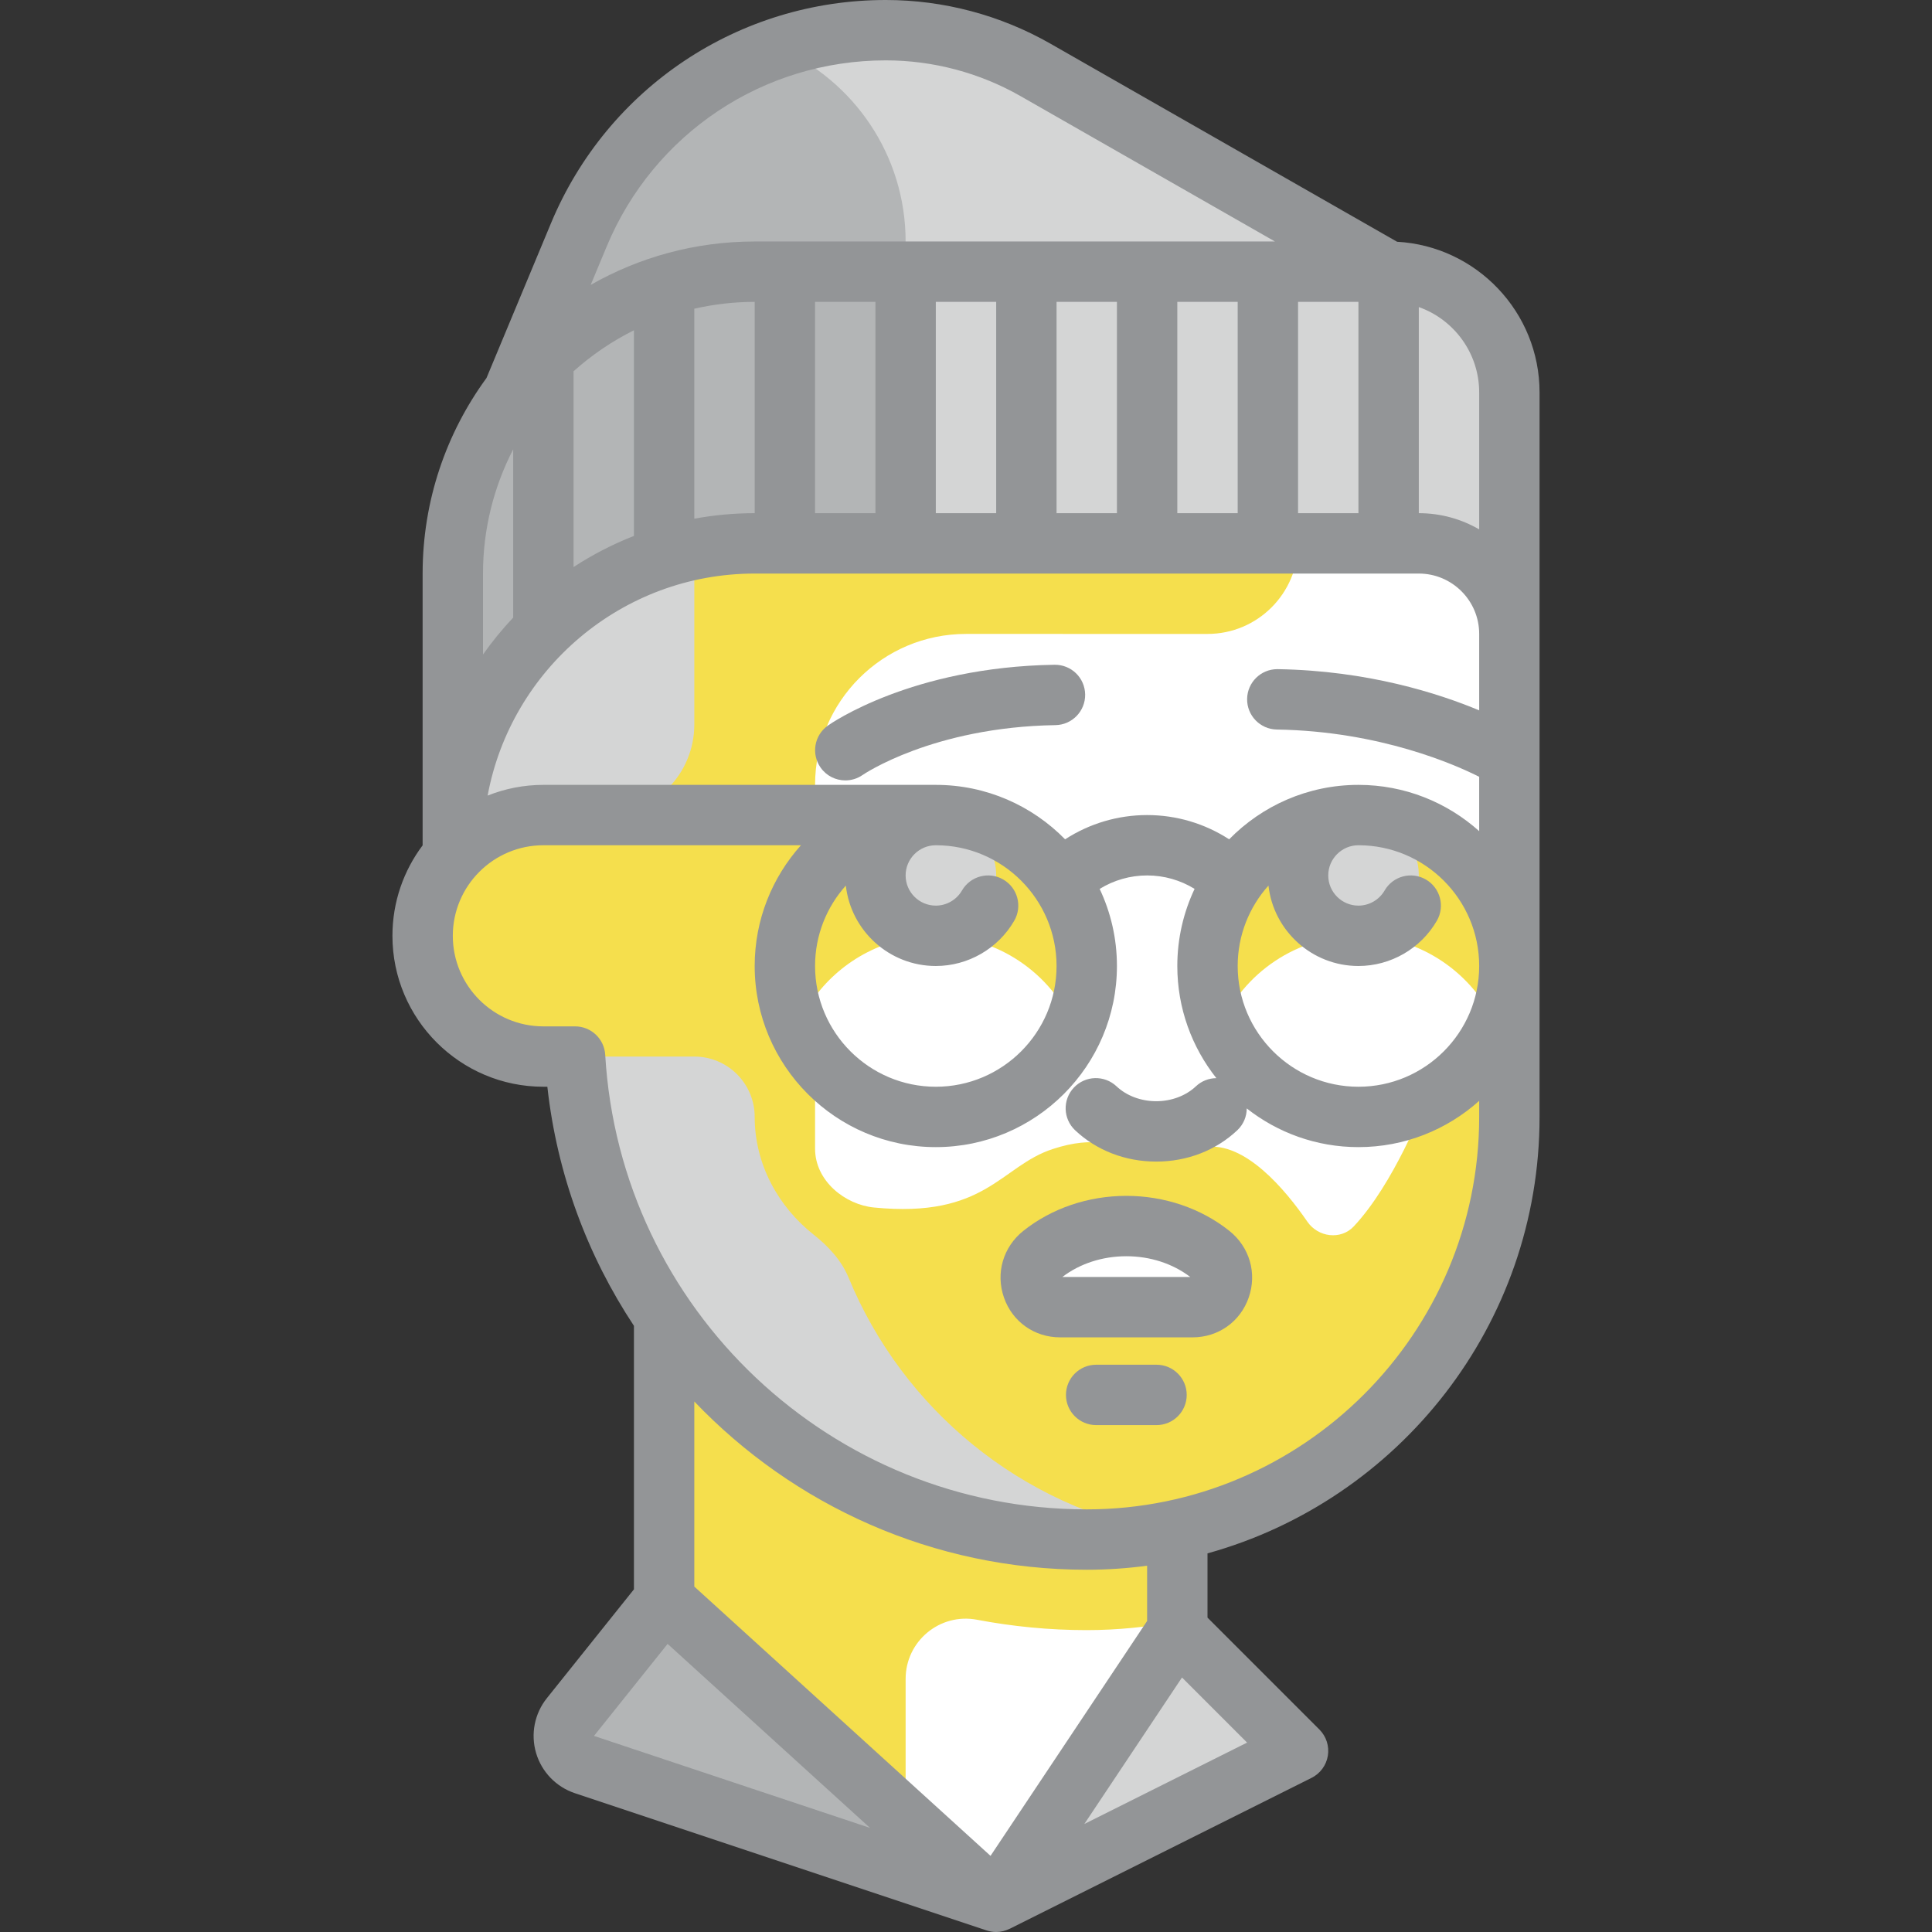 <svg id="Capa_1" enable-background="new 0 0 512.001 512.001" height="512" viewBox="0 0 512.001 512.001" width="512" xmlns="http://www.w3.org/2000/svg"><rect x="0" y="0" width="512.001" height="512.001" fill="#333333" stroke="none"/><g><g><g><path d="m288 408c61.856 0 112-50.144 112-112v-160h-248v136c0 75.111 60.89 136 136 136z" fill="#fff"/></g><g><path d="m264 504-88-80-24.833 31.041c-3.477 4.346-1.563 10.827 3.717 12.587z" fill="#b3b5b6"/></g><g><path d="m264 504 48-72 32 32z" fill="#d4d5d5"/></g><g><path d="m360 248c16.394 0 30.445 9.885 36.623 24 2.147-4.906 3.377-10.302 3.377-16 0-22.091-17.909-40-40-40s-40 17.909-40 40c0 5.698 1.23 11.094 3.377 16 6.178-14.115 20.23-24 36.623-24z" fill="#f5df4d"/></g><g><path d="m368 72-93.554-53.459c-12.088-6.908-25.769-10.541-39.691-10.541-35.579 0-67.668 21.393-81.353 54.235l-17.402 41.765.121-.017c-10.076 13.384-16.121 29.974-16.121 48.017v72c0-44.183 35.817-80 80-80h176c13.255 0 24 10.745 24 24v-64c0-17.673-14.326-32-32-32z" fill="#d4d5d5"/></g><g><path d="m206.463 12.721c-23.557 7.996-43.148 25.725-53.061 49.514l-17.402 41.765.121-.017c-10.076 13.384-16.121 29.974-16.121 48.017v72c0-44.183 35.817-80 80-80h40v-80c0-22.934-13.8-42.62-33.537-51.279z" fill="#b3b5b6"/></g><path d="m398.32 280c-8.291 0-17.435 5.509-20.986 13 0 0-7.922 20.685-18.581 32.018-3.44 3.658-9.444 2.878-12.29-1.259-5.862-8.521-16.571-21.331-27.13-19.759-6.82 1.016-10.181 0-17.314 0-7.206 0-11.52-3.25-23.02.5-13.843 4.514-17.722 18.431-47.406 15.5-7.593-.75-15.593-6.988-15.593-15.601v-40.326c7.286-9.749 18.892-16.073 32-16.073 16.394 0 30.445 9.885 36.623 24 2.147-4.906 3.377-10.302 3.377-16 0-22.091-17.909-40-40-40-13.086 0-24.702 6.285-32 15.999v-24.002c0-22.092 17.909-40.001 40.001-40l63.999.002c13.255 0 24-10.745 24-23.999h-144c-44.183 0-80 35.817-80 80-3.76 5.62-8.405 18.723-7.933 26.095 1.096 17.108 16.357 29.905 33.5 29.905h6.836c.104 1.795.396 3.457.569 5.203 2.269 23.423 10.449 45.113 23.027 63.544v75.253l88.001 80 48-72v-26.586c50.321-10.988 88-55.797 88-109.413v-16h-1.68z" fill="#f5df4d"/><g><path d="m160 216c13.255 0 24-10.745 24-24v-46.393c-33.787 6.859-59.824 35.01-63.529 69.837-.019.183-.048.371-.066.554v.001z" fill="#d4d5d5"/></g><g><path d="m288 432c-9.936 0-19.652-.963-29.09-2.752-9.834-1.865-18.91 5.673-18.91 15.682v35.07l24 24 48-74.251c-7.805 1.397-15.798 2.251-24 2.251z" fill="#fff"/></g><g><path d="m224.894 338.617c-1.902-4.616-5.363-8.337-9.281-11.431-9.233-7.29-15.612-18.499-15.613-31.186 0-8.837-7.163-16-16-16h-31.192c4.164 71.366 63.186 128 135.596 128 6.865 0 13.56-.686 20.08-1.871-37.976-6.829-69.263-32.749-83.59-67.512z" fill="#d4d5d5"/></g><g><circle cx="248" cy="232" fill="#d4d5d5" r="16"/></g><g><circle cx="360" cy="232" fill="#d4d5d5" r="16"/></g><g><path d="m316.053 346.417c7.438 0 10.56-9.348 4.739-13.979-5.866-4.668-13.681-7.521-22.3-7.521s-16.433 2.853-22.299 7.521c-5.821 4.631-2.699 13.979 4.739 13.979z" fill="#fff"/></g></g><g fill="#939597"><path d="m279.448 176.168c-37.823.606-59.195 15.513-60.086 16.147-3.587 2.553-4.421 7.513-1.886 11.113 1.555 2.208 4.031 3.387 6.548 3.387 1.585 0 3.187-.468 4.583-1.441.182-.126 18.574-12.687 51.098-13.208 4.417-.071 7.941-3.709 7.871-8.127-.071-4.418-3.668-7.926-8.128-7.871z"/><path d="m370.241 64.066-91.825-52.471c-13.275-7.586-28.373-11.595-43.661-11.595-38.932 0-73.764 23.221-88.738 59.159l-17.089 41.014c-10.637 14.547-16.928 32.465-16.928 51.827v72c0 .009.001.017.001.026-5.021 6.686-8.001 14.988-8.001 23.974 0 22.056 17.944 40 40 40h1.054c2.577 23.286 10.688 44.835 22.946 63.36v69.834l-23.08 28.85c-3.266 4.082-4.332 9.513-2.851 14.527s5.326 8.994 10.285 10.647l109.116 36.373c.834.277 1.687.411 2.529.411 1.243 0 2.454-.305 3.553-.851l.026.005 80-40c2.3-1.15 3.907-3.335 4.319-5.874.412-2.538-.421-5.12-2.24-6.938l-29.657-29.657v-17.026c50.682-14.039 88-60.571 88-115.661v-192c0-21.304-16.742-38.767-37.759-39.934zm-42.241 191.934c0-8.179 3.088-15.648 8.155-21.311 1.342 11.972 11.521 21.311 23.845 21.311 8.54 0 16.504-4.596 20.784-11.994 2.212-3.824.906-8.718-2.919-10.931-3.823-2.211-8.717-.906-10.931 2.919-1.429 2.471-4.086 4.006-6.934 4.006-4.411 0-8-3.589-8-8s3.589-8 8-8c17.645 0 32 14.355 32 32s-14.355 32-32 32-32-14.355-32-32zm32-48c-13.409 0-25.545 5.533-34.263 14.429-6.432-4.174-13.948-6.429-21.737-6.429-7.764 0-15.299 2.257-21.738 6.428-8.717-8.895-20.853-14.428-34.262-14.428h-104c-5.217 0-10.199 1.015-14.773 2.84 6.204-33.436 35.568-58.84 70.773-58.84h176c8.822 0 16 7.178 16 16v20.253c-10.768-4.5-29.527-10.536-53.372-10.918-.044 0-.087-.001-.131-.001-4.358 0-7.926 3.498-7.997 7.872-.071 4.418 3.453 8.057 7.871 8.127 27.47.441 47.542 9.447 53.628 12.529v14.4c-8.497-7.618-19.714-12.262-31.999-12.262zm-135.845 26.689c1.342 11.972 11.521 21.311 23.845 21.311 8.54 0 16.504-4.596 20.784-11.994 2.212-3.824.906-8.718-2.919-10.931-3.823-2.211-8.718-.906-10.931 2.919-1.429 2.471-4.086 4.006-6.934 4.006-4.411 0-8-3.589-8-8s3.589-8 8-8c17.645 0 32 14.355 32 32s-14.355 32-32 32-32-14.355-32-32c0-8.179 3.089-15.648 8.155-21.311zm7.845-154.689v56h-16v-56zm32 0v56h-16v-56zm32 0v56h-16v-56zm32 0v56h-16v-56zm32 0v56h-16v-56zm-160 56c-5.463 0-10.81.505-16 1.462v-55.648c5.15-1.173 10.5-1.814 16-1.814zm-32 6.026c-5.638 2.208-10.995 4.979-16 8.249v-51.883c4.799-4.301 10.177-7.962 16-10.864zm-40 9.974c0-11.859 2.9-23.047 8-32.921v44.587c-2.891 3.065-5.568 6.335-8 9.789zm264-48v36.294c-4.709-2.73-10.176-4.294-16-4.294v-54.624c9.312 3.302 16 12.195 16 22.624zm-157.245-88c12.508 0 24.861 3.28 35.722 9.486l67.399 38.514h-137.876c-15.796 0-30.631 4.186-43.459 11.503l4.246-10.191c12.482-29.956 41.516-49.312 73.968-49.312zm-77.34 444.039 19.51-24.387 53.652 48.774zm129.952 23.333 25.876-38.815 17.251 17.251zm16.633-53.794-41.498 62.248-78.502-71.365v-49.049c26.272 27.519 63.268 44.588 104 44.588 5.424 0 10.764-.369 16-1.069zm-16-29.578c-67.616 0-123.669-52.915-127.61-120.466-.247-4.23-3.749-7.534-7.986-7.534h-8.404c-13.234 0-24-10.766-24-24s10.766-24 24-24h68.261c-7.617 8.499-12.261 19.716-12.261 32 0 26.467 21.533 48 48 48s48-21.533 48-48c0-7.303-1.647-14.227-4.577-20.43 3.759-2.315 8.103-3.57 12.577-3.57 4.488 0 8.825 1.248 12.58 3.563-2.932 6.205-4.58 13.131-4.58 20.437 0 11.217 3.878 21.54 10.35 29.721-1.951.014-3.901.728-5.432 2.172-2.655 2.504-6.485 3.94-10.51 3.94-4.024 0-7.855-1.437-10.51-3.941-3.214-3.032-8.277-2.884-11.309.33s-2.884 8.277.33 11.309c5.675 5.354 13.307 8.302 21.49 8.302s15.815-2.949 21.49-8.303c1.659-1.565 2.494-3.671 2.503-5.785 8.161 6.415 18.437 10.255 29.598 10.255 12.284 0 23.501-4.644 32-12.261v4.261c0 57.346-46.654 104-104 104z"/><path d="m325.772 326.177c-7.506-5.972-17.194-9.261-27.28-9.261s-19.774 3.289-27.28 9.261c-5.386 4.286-7.406 11.237-5.146 17.709 2.234 6.397 8.069 10.53 14.865 10.53h35.121c6.796 0 12.631-4.133 14.865-10.53 2.262-6.472.242-13.423-5.145-17.709zm-44.233 12.236c4.638-3.548 10.638-5.497 16.954-5.497 6.285 0 12.257 1.93 16.946 5.5z"/><path d="m306.492 361.667h-16c-4.418 0-8 3.582-8 8s3.582 8 8 8h16c4.418 0 8-3.582 8-8s-3.581-8-8-8z"/></g></g></svg>